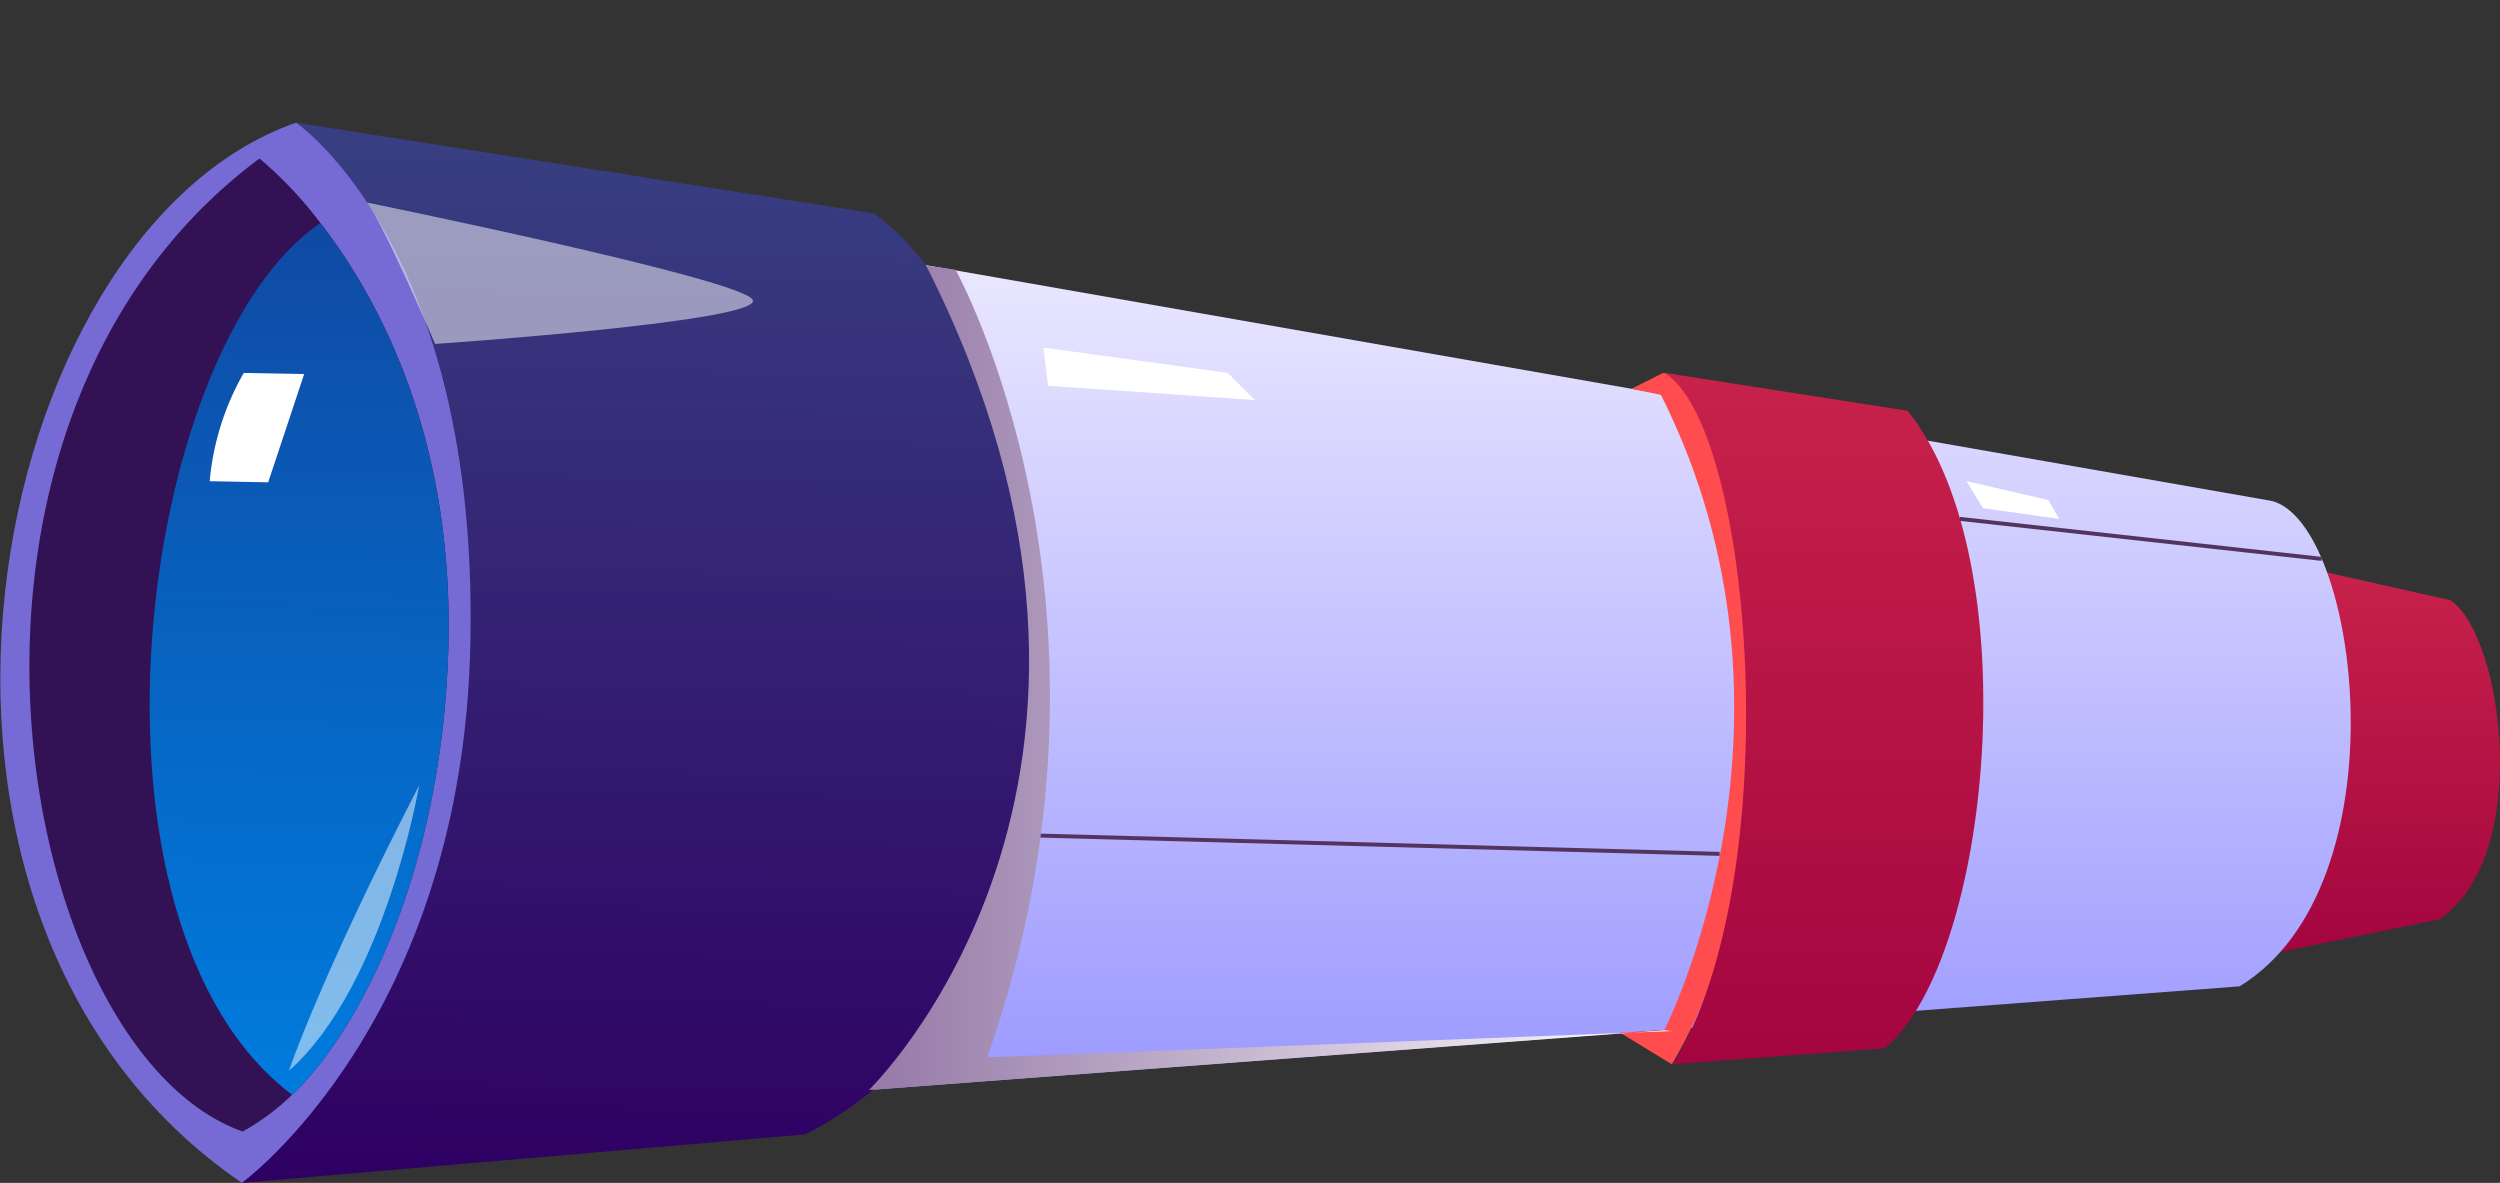 <svg xmlns="http://www.w3.org/2000/svg" xmlns:xlink="http://www.w3.org/1999/xlink" viewBox="0 0 157.73 74.63">
  <rect x="0" y="0" width="157.73" height="74.63" fill="#333333" stroke="none"/>
  <defs>
    <linearGradient id="a" data-name="Безымянный градиент 160" x1="66.3" y1="-4.06" x2="66.3" y2="-24.33" gradientTransform="translate(18.82 21.85) rotate(2.85)" gradientUnits="userSpaceOnUse">
      <stop offset="0.01" stop-color="#2f0063"/>
      <stop offset="0.98" stop-color="#383e81"/>
    </linearGradient>
    <linearGradient id="b" data-name="Безымянный градиент 162" x1="49.26" y1="-10.18" x2="49.26" y2="-20.85" gradientTransform="translate(18.82 21.85) rotate(2.85)" gradientUnits="userSpaceOnUse">
      <stop offset="0" stop-color="#007cde"/>
      <stop offset="1" stop-color="#0f4aa4"/>
    </linearGradient>
    <linearGradient id="c" data-name="Безымянный градиент 171" x1="150.33" y1="60.22" x2="150.33" y2="35.69" gradientUnits="userSpaceOnUse">
      <stop offset="0" stop-color="#a40540"/>
      <stop offset="1" stop-color="#c7224a"/>
    </linearGradient>
    <linearGradient id="d" data-name="Безымянный градиент 149" x1="84.16" y1="71.39" x2="84.16" y2="10.02" gradientUnits="userSpaceOnUse">
      <stop offset="0" stop-color="#9795ff"/>
      <stop offset="1" stop-color="#f4f1ff"/>
    </linearGradient>
    <linearGradient id="e" x1="41.25" y1="75.8" x2="41.25" y2="8.85" gradientTransform="translate(0.17 -1.45) rotate(1.03)" xlink:href="#a"/>
    <linearGradient id="f" x1="19.48" y1="70.18" x2="19.48" y2="15.18" gradientTransform="translate(0.17 -1.45) rotate(1.03)" xlink:href="#b"/>
    <linearGradient id="g" x1="115.05" y1="67.14" x2="115.05" y2="23.52" xlink:href="#c"/>
    <linearGradient id="h" data-name="Безымянный градиент 163" x1="54.82" y1="42.76" x2="105.53" y2="42.76" gradientUnits="userSpaceOnUse">
      <stop offset="0" stop-color="#9579a7"/>
      <stop offset="1" stop-color="#fff"/>
    </linearGradient>
    <linearGradient id="i" x1="91.11" y1="21.22" x2="91.11" y2="4.1" xlink:href="#d"/>
  </defs>
  <g style="isolation: isolate">
    <g>
      <path d="M144.91,35.69l9.7,2.18C157.92,40.1,159.82,54,153.9,58l-11,2.26Z" style="fill-rule: evenodd;fill: url(#c)"/>
      <path d="M20,10,143.3,31.6c5.53,1.3,8.49,24.22-2,30.63L20.17,71.39S26.21,46.18,20,10Z" style="fill-rule: evenodd;fill: url(#d)"/>
      <path d="M18.68,7.74l36.43,5.72c12,8.25,17,47.36-4.31,58.11L15.26,74.63S35.93,46,18.68,7.74Z" style="fill-rule: evenodd;fill: url(#e)"/>
      <path d="M18.68,7.74C-1,14.58-9.48,57.73,15.26,74.63c0,0,14-10.2,14.42-34.22C30.15,15.53,18.68,7.74,18.68,7.74Z" style="fill: #766bd5;fill-rule: evenodd"/>
      <path d="M28.26,41.7c-.62,14.55-6.2,24-9.83,27.37a14.52,14.52,0,0,1-3.12,2.32C.87,66.27-6.24,26.84,16.37,10a24.47,24.47,0,0,1,3.85,4.08C23.92,18.86,28.85,27.89,28.26,41.7Z" style="fill: #321255;fill-rule: evenodd"/>
      <path d="M28.26,41.7c-.62,14.55-6.2,24-9.83,27.37-14.35-10.82-9.84-47.14,1.79-55C23.92,18.86,28.85,27.89,28.26,41.7Z" style="fill-rule: evenodd;fill: url(#f)"/>
      <path d="M15.38,23.53a16.7,16.7,0,0,0-2.15,6.83l3.69.07,2.27-6.83Z" style="fill: #fff"/>
      <path d="M102.93,24.53l2-1c3.81,0,10.07,27.71.55,43.62l-3.27-2L105,65s10.07-19.65-.21-40.09Z" style="fill: #ff4c4f;fill-rule: evenodd"/>
      <path d="M105,23.52c5.6,3.33,7.84,31.9.55,43.62l13.34-1c6.71-5.45,9.18-30.62,1.47-40.22Z" style="fill-rule: evenodd;fill: url(#g)"/>
      <path d="M23.16,12.78s23,4.69,24.29,6.08-20,2.84-20,2.84S24.36,14.45,23.16,12.78Z" style="fill: #fff;fill-rule: evenodd;opacity: 0.5;mix-blend-mode: soft-light"/>
      <rect x="86.26" y="31.16" width="0.25" height="44.25" transform="translate(30.79 138.2) rotate(-88.46)" style="fill: #53345f"/>
      <rect x="134.95" y="22.51" width="0.25" height="22.97" transform="translate(86.43 164.52) rotate(-83.69)" style="fill: #53345f"/>
      <path d="M58.43,16.75l1.86.27s11.94,21.43,2,49.69l43.24-1.66L105,65,54.82,68.77S74.92,49.33,58.43,16.75Z" style="fill-rule: evenodd;mix-blend-mode: multiply;fill: url(#h)"/>
      <path d="M18.25,67.54c-.14.28,2-6,8.2-18C26.45,49.53,24.3,62.15,18.25,67.54Z" style="fill: #fff;fill-rule: evenodd;opacity: 0.5;mix-blend-mode: soft-light"/>
      <polygon points="65.83 21.93 77.45 23.52 79.18 25.24 66.13 24.34 65.83 21.93" style="fill: #fff;fill-rule: evenodd"/>
      <polygon points="124.06 30.35 129.24 31.55 129.92 32.74 125.11 32.06 124.06 30.35" style="fill: #fff;fill-rule: evenodd"/>
    </g>
  </g>
</svg>